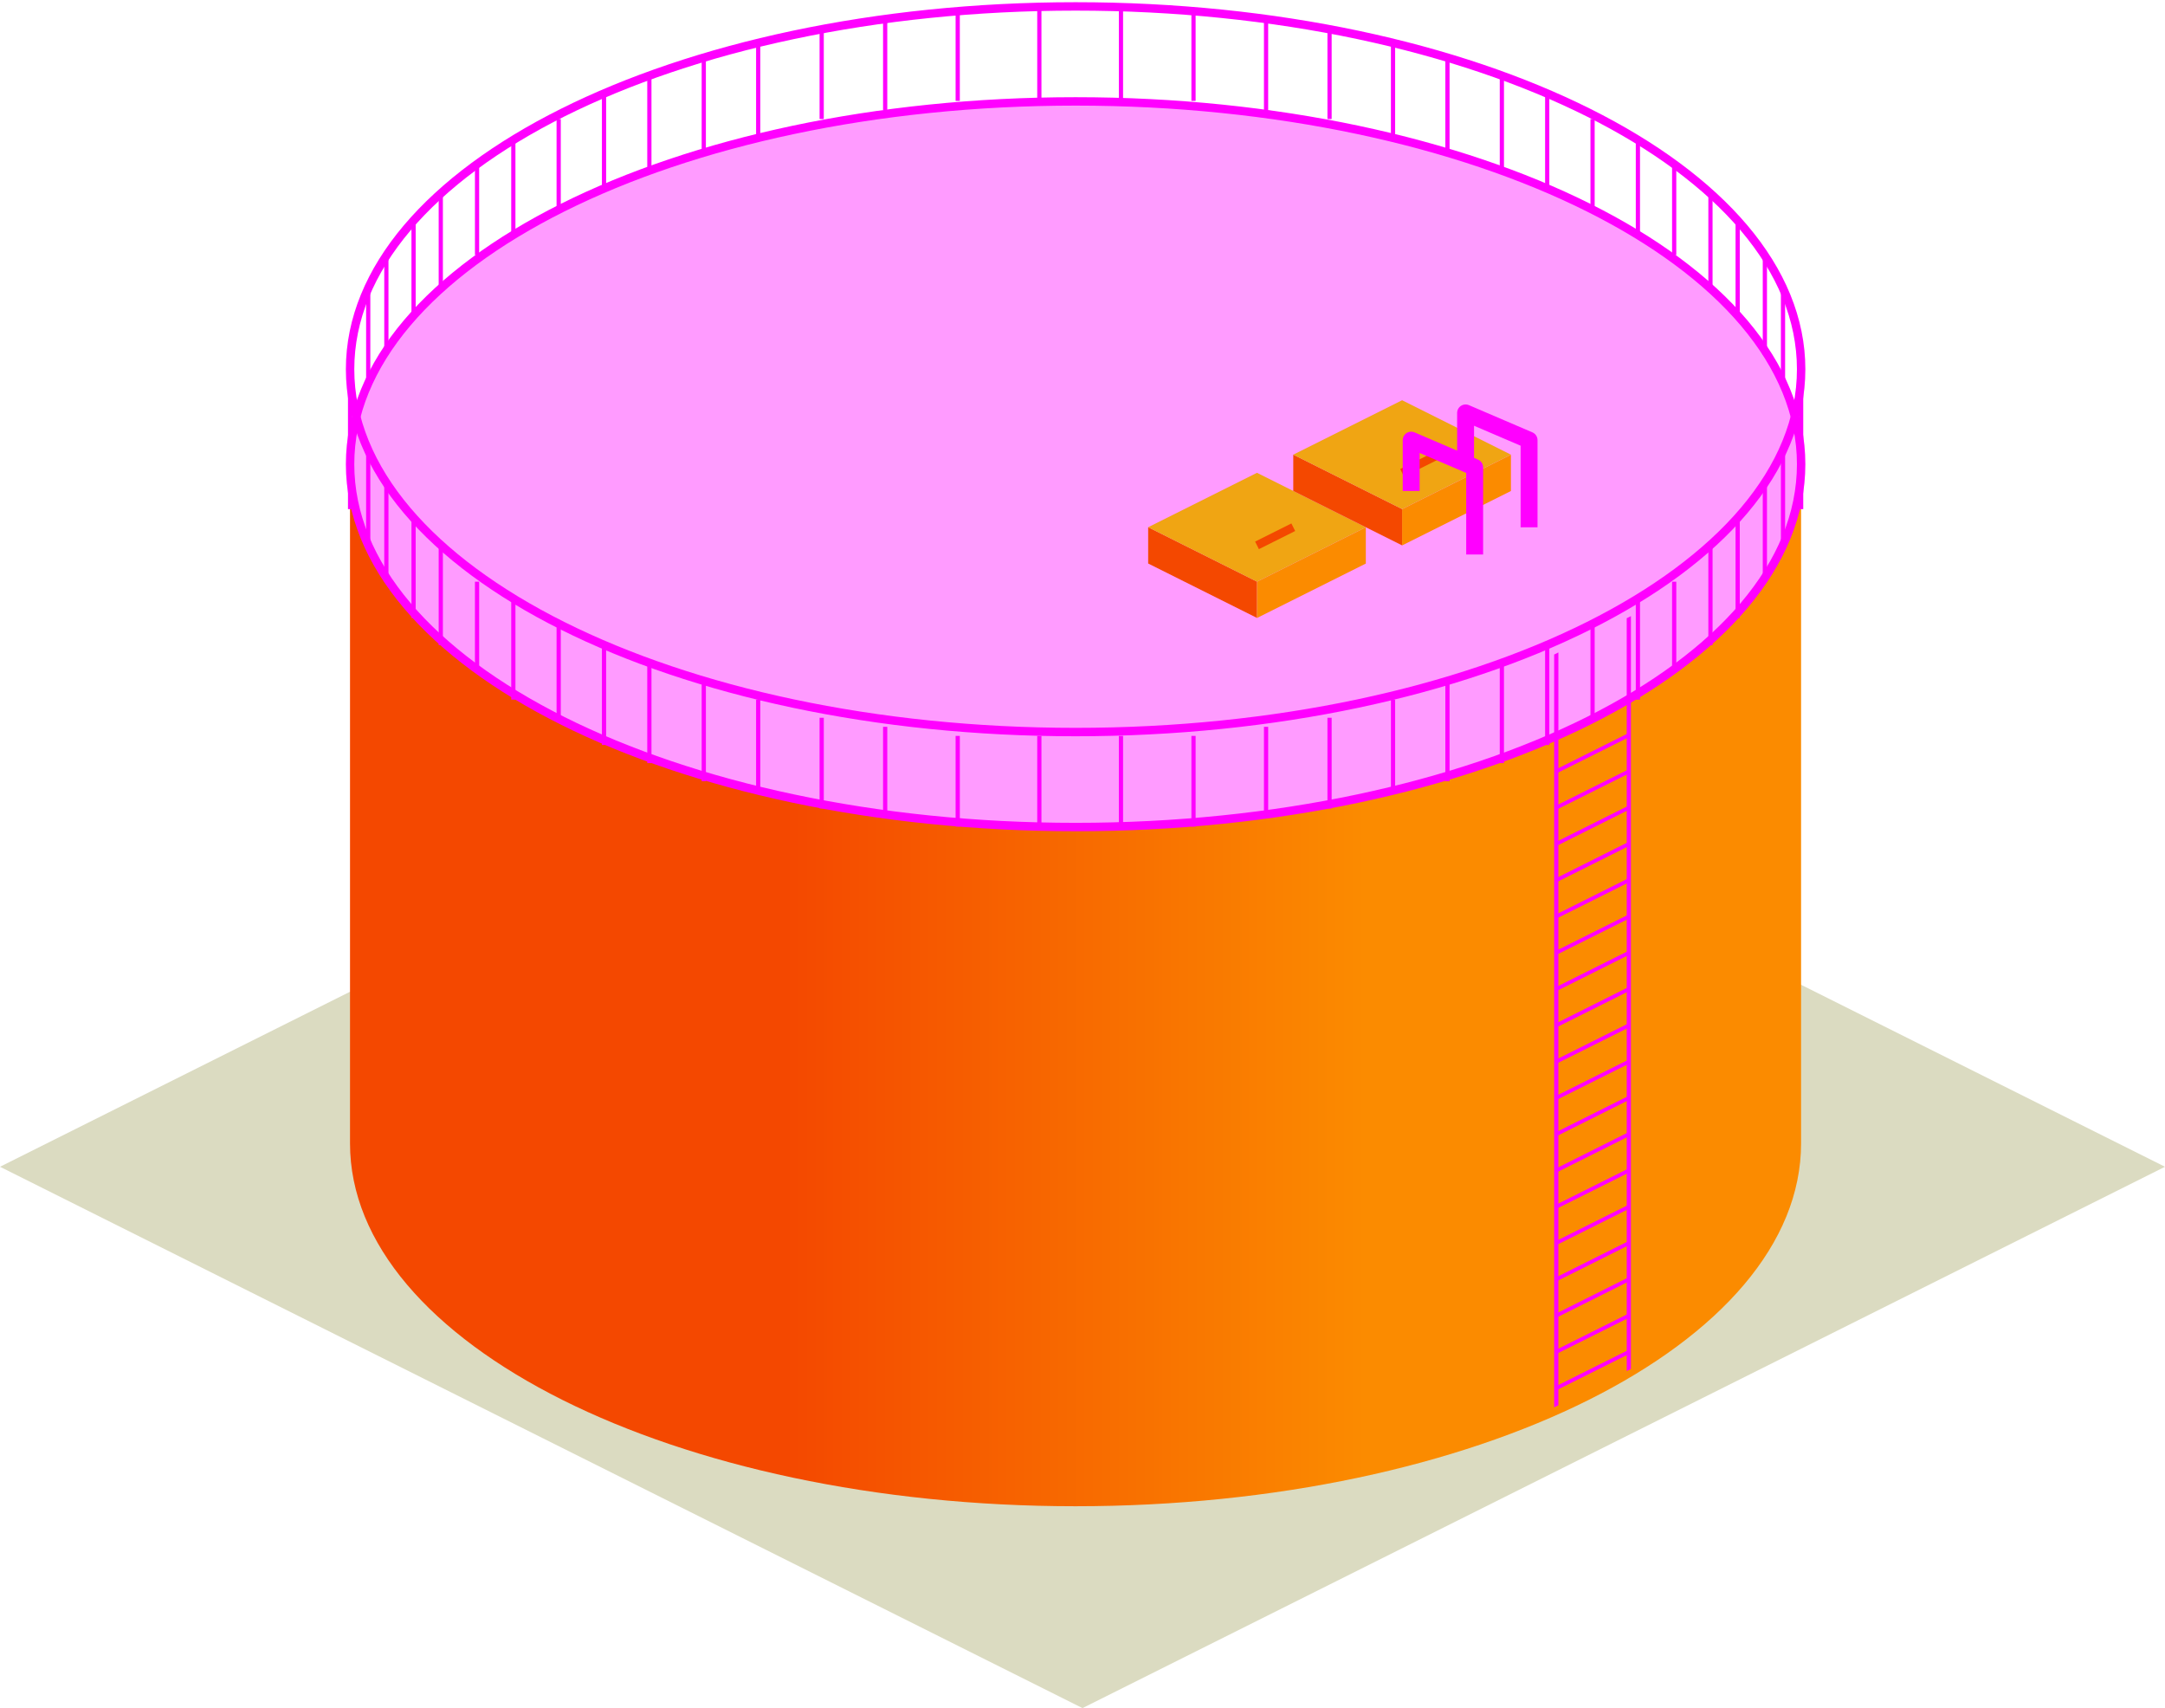 <?xml version="1.0" encoding="UTF-8" standalone="no"?>
<!-- Created with Inkscape (http://www.inkscape.org/) -->

<svg
   xmlns:dc="http://purl.org/dc/elements/1.1/"
   xmlns:cc="http://creativecommons.org/ns#"
   xmlns:rdf="http://www.w3.org/1999/02/22-rdf-syntax-ns#"
   xmlns:svg="http://www.w3.org/2000/svg"
   xmlns="http://www.w3.org/2000/svg"
   xmlns:xlink="http://www.w3.org/1999/xlink"
   xmlns:sodipodi="http://sodipodi.sourceforge.net/DTD/sodipodi-0.dtd"
   xmlns:inkscape="http://www.inkscape.org/namespaces/inkscape"
   width="256"
   height="201.943"
   id="svg11044"
   version="1.1"
   inkscape:version="0.48.5 r10040"
   sodipodi:docname="tank-medium.svg">
  <defs
     id="defs11046">
    <linearGradient
       inkscape:collect="always"
       xlink:href="#linearGradient4321"
       id="linearGradient6194"
       gradientUnits="userSpaceOnUse"
       x1="635.844"
       y1="386.031"
       x2="643.844"
       y2="386.031"
       gradientTransform="translate(10.142,-129.692)" />
    <linearGradient
       inkscape:collect="always"
       id="linearGradient4321">
      <stop
         style="stop-color:#f44800;stop-opacity:1;"
         offset="0"
         id="stop4323" />
      <stop
         style="stop-color:#fb8b00;stop-opacity:1"
         offset="1"
         id="stop4325" />
    </linearGradient>
  </defs>
  <sodipodi:namedview
     id="base"
     pagecolor="#ffffff"
     bordercolor="#666666"
     borderopacity="1.0"
     inkscape:pageopacity="0.0"
     inkscape:pageshadow="2"
     inkscape:zoom="1.4"
     inkscape:cx="222.34103"
     inkscape:cy="34.927121"
     inkscape:document-units="px"
     inkscape:current-layer="layer1"
     showgrid="true"
     fit-margin-top="0"
     fit-margin-left="0"
     fit-margin-right="0"
     fit-margin-bottom="0"
     inkscape:window-width="1920"
     inkscape:window-height="1014"
     inkscape:window-x="0"
     inkscape:window-y="27"
     inkscape:window-maximized="1">
    <inkscape:grid
       type="xygrid"
       id="grid3115"
       empspacing="5"
       visible="true"
       enabled="true"
       snapvisiblegridlinesonly="true"
       originx="40px"
       originy="34px" />
  </sodipodi:namedview>
  <g
     inkscape:label="Layer 1"
     inkscape:groupmode="layer"
     id="layer1"
     transform="translate(-81.714,-370.468)">
    <path
       style="fill:#dbdbc1;fill-opacity:1;stroke:none"
       d="m 81.714,508.411 128,-64 128,64 -128,64 z"
       id="path3117"
       inkscape:connector-curvature="0" />
    <g
       id="g5589"
       transform="matrix(8.579,0,0,8.579,-5453.12,-1874.755)">
      <g
         transform="translate(10,32.755)"
         id="g4921">
        <g
           id="g4862" />
        <g
           id="g4868"
           transform="matrix(0.866,0.5,-0.5,0.866,212.776,-285.878)">
          <g
             style="opacity:0.279"
             id="g4948" />
        </g>
        <path
           id="path4874"
           d="m 639.985,235.839 0,8.875 c 0,2.761 4.477,5 10,5 5.523,0 10,-2.239 10,-5 l 0,-8.875 -0.062,0 c -0.485,2.535 -4.74,4.5 -9.938,4.5 -5.198,0 -9.453,-1.965 -9.938,-4.5 z"
           style="fill:url(#linearGradient6194);fill-opacity:1;stroke:none"
           inkscape:connector-curvature="0"
           sodipodi:nodetypes="csssccscc" />
        <g
           id="g6637"
           transform="translate(10.142,-18.884)">
          <path
             sodipodi:type="arc"
             style="fill:#ff9bff;fill-opacity:1;stroke:none"
             id="path4856"
             sodipodi:cx="629.84375"
             sodipodi:cy="359.03674"
             sodipodi:rx="5"
             sodipodi:ry="2.5"
             d="m 634.844,359.037 c 0,1.381 -2.239,2.5 -5,2.5 -2.761,0 -5,-1.119 -5,-2.5 0,-1.381 2.239,-2.5 5,-2.5 2.761,0 5,1.119 5,2.5 z"
             transform="matrix(2,0,0,2,-619.844,-463.836)" />
          <path
             transform="matrix(2,0,0,2,-619.844,-463.836)"
             d="m 634.844,359.037 c 0,1.381 -2.239,2.5 -5,2.5 -2.761,0 -5,-1.119 -5,-2.5 0,-1.381 2.239,-2.5 5,-2.5 2.761,0 5,1.119 5,2.5 z"
             sodipodi:ry="2.5"
             sodipodi:rx="5"
             sodipodi:cy="359.03674"
             sodipodi:cx="629.84375"
             id="path5165"
             style="fill:none;stroke:#ff00ff;stroke-width:0.058;stroke-miterlimit:4;stroke-opacity:1;stroke-dasharray:none"
             sodipodi:type="arc" />
          <path
             sodipodi:type="arc"
             style="fill:none;stroke:#ff00ff;stroke-width:0.058;stroke-miterlimit:4;stroke-opacity:1;stroke-dasharray:none"
             id="path5167"
             sodipodi:cx="629.84375"
             sodipodi:cy="359.03674"
             sodipodi:rx="5"
             sodipodi:ry="2.5"
             d="m 634.844,359.037 c 0,1.381 -2.239,2.5 -5,2.5 -2.761,0 -5,-1.119 -5,-2.5 0,-1.381 2.239,-2.5 5,-2.5 2.761,0 5,1.119 5,2.5 z"
             transform="matrix(2,0,0,2,-619.844,-465.145)" />
          <g
             id="g5353"
             style="stroke:#ff00ff;stroke-width:0.466;stroke-opacity:1">
            <path
               inkscape:connector-curvature="0"
               id="path5169"
               d="m 629.844,253.107 0,1.75"
               style="fill:none;stroke:#ff00ff;stroke-width:0.058;stroke-linecap:butt;stroke-linejoin:miter;stroke-miterlimit:4;stroke-opacity:1;stroke-dasharray:none" />
            <path
               sodipodi:nodetypes="cc"
               style="fill:none;stroke:#ff00ff;stroke-width:0.058;stroke-linecap:butt;stroke-linejoin:miter;stroke-miterlimit:4;stroke-opacity:1;stroke-dasharray:none"
               d="m 630.344,254.482 0,1.375"
               id="path5220"
               inkscape:connector-curvature="0" />
            <path
               sodipodi:nodetypes="cc"
               inkscape:connector-curvature="0"
               id="path5222"
               d="m 630.094,254.107 0,1.25"
               style="fill:none;stroke:#ff00ff;stroke-width:0.058;stroke-linecap:butt;stroke-linejoin:miter;stroke-miterlimit:4;stroke-opacity:1;stroke-dasharray:none" />
            <path
               sodipodi:nodetypes="cc"
               inkscape:connector-curvature="0"
               id="path5224"
               d="m 630.719,254.982 0,1.375"
               style="fill:none;stroke:#ff00ff;stroke-width:0.058;stroke-linecap:butt;stroke-linejoin:miter;stroke-miterlimit:4;stroke-opacity:1;stroke-dasharray:none" />
            <path
               sodipodi:nodetypes="cc"
               style="fill:none;stroke:#ff00ff;stroke-width:0.058;stroke-linecap:butt;stroke-linejoin:miter;stroke-miterlimit:4;stroke-opacity:1;stroke-dasharray:none"
               d="m 631.094,255.357 0,1.375"
               id="path5226"
               inkscape:connector-curvature="0" />
            <path
               sodipodi:nodetypes="cc"
               inkscape:connector-curvature="0"
               id="path5228"
               d="m 631.594,255.857 0,1.25"
               style="fill:none;stroke:#ff00ff;stroke-width:0.058;stroke-linecap:butt;stroke-linejoin:miter;stroke-miterlimit:4;stroke-opacity:1;stroke-dasharray:none" />
            <path
               sodipodi:nodetypes="cc"
               style="fill:none;stroke:#ff00ff;stroke-width:0.058;stroke-linecap:butt;stroke-linejoin:miter;stroke-miterlimit:4;stroke-opacity:1;stroke-dasharray:none"
               d="m 632.094,256.107 0,1.375"
               id="path5230"
               inkscape:connector-curvature="0" />
            <path
               sodipodi:nodetypes="cc"
               inkscape:connector-curvature="0"
               id="path5232"
               d="m 632.719,256.482 0,1.25"
               style="fill:none;stroke:#ff00ff;stroke-width:0.058;stroke-linecap:butt;stroke-linejoin:miter;stroke-miterlimit:4;stroke-opacity:1;stroke-dasharray:none" />
            <path
               sodipodi:nodetypes="cc"
               style="fill:none;stroke:#ff00ff;stroke-width:0.058;stroke-linecap:butt;stroke-linejoin:miter;stroke-miterlimit:4;stroke-opacity:1;stroke-dasharray:none"
               d="m 633.344,256.732 0,1.375"
               id="path5234"
               inkscape:connector-curvature="0" />
            <path
               sodipodi:nodetypes="cc"
               inkscape:connector-curvature="0"
               id="path5236"
               d="m 633.969,256.982 0,1.375"
               style="fill:none;stroke:#ff00ff;stroke-width:0.058;stroke-linecap:butt;stroke-linejoin:miter;stroke-miterlimit:4;stroke-opacity:1;stroke-dasharray:none" />
            <path
               sodipodi:nodetypes="cc"
               style="fill:none;stroke:#ff00ff;stroke-width:0.058;stroke-linecap:butt;stroke-linejoin:miter;stroke-miterlimit:4;stroke-opacity:1;stroke-dasharray:none"
               d="m 634.719,257.232 0,1.375"
               id="path5238"
               inkscape:connector-curvature="0" />
            <path
               sodipodi:nodetypes="cc"
               inkscape:connector-curvature="0"
               id="path5240"
               d="m 635.469,257.482 0,1.25"
               style="fill:none;stroke:#ff00ff;stroke-width:0.058;stroke-linecap:butt;stroke-linejoin:miter;stroke-miterlimit:4;stroke-opacity:1;stroke-dasharray:none" />
            <path
               sodipodi:nodetypes="cc"
               style="fill:none;stroke:#ff00ff;stroke-width:0.058;stroke-linecap:butt;stroke-linejoin:miter;stroke-miterlimit:4;stroke-opacity:1;stroke-dasharray:none"
               d="m 636.344,257.732 0,1.25"
               id="path5242"
               inkscape:connector-curvature="0" />
            <path
               sodipodi:nodetypes="cc"
               inkscape:connector-curvature="0"
               id="path5244"
               d="m 637.219,257.857 0,1.25"
               style="fill:none;stroke:#ff00ff;stroke-width:0.058;stroke-linecap:butt;stroke-linejoin:miter;stroke-miterlimit:4;stroke-opacity:1;stroke-dasharray:none" />
            <path
               sodipodi:nodetypes="cc"
               style="fill:none;stroke:#ff00ff;stroke-width:0.058;stroke-linecap:butt;stroke-linejoin:miter;stroke-miterlimit:4;stroke-opacity:1;stroke-dasharray:none"
               d="m 638.219,257.982 0,1.25"
               id="path5246"
               inkscape:connector-curvature="0" />
            <path
               sodipodi:nodetypes="cc"
               inkscape:connector-curvature="0"
               id="path5248"
               d="m 639.344,257.982 0,1.25"
               style="fill:none;stroke:#ff00ff;stroke-width:0.058;stroke-linecap:butt;stroke-linejoin:miter;stroke-miterlimit:4;stroke-opacity:1;stroke-dasharray:none" />
            <path
               style="fill:none;stroke:#ff00ff;stroke-width:0.058;stroke-linecap:butt;stroke-linejoin:miter;stroke-miterlimit:4;stroke-opacity:1;stroke-dasharray:none"
               d="m 649.844,253.107 0,1.75"
               id="path5275"
               inkscape:connector-curvature="0" />
            <path
               inkscape:connector-curvature="0"
               id="path5277"
               d="m 649.344,254.482 0,1.375"
               style="fill:none;stroke:#ff00ff;stroke-width:0.058;stroke-linecap:butt;stroke-linejoin:miter;stroke-miterlimit:4;stroke-opacity:1;stroke-dasharray:none"
               sodipodi:nodetypes="cc" />
            <path
               style="fill:none;stroke:#ff00ff;stroke-width:0.058;stroke-linecap:butt;stroke-linejoin:miter;stroke-miterlimit:4;stroke-opacity:1;stroke-dasharray:none"
               d="m 649.594,254.107 0,1.25"
               id="path5279"
               inkscape:connector-curvature="0"
               sodipodi:nodetypes="cc" />
            <path
               style="fill:none;stroke:#ff00ff;stroke-width:0.058;stroke-linecap:butt;stroke-linejoin:miter;stroke-miterlimit:4;stroke-opacity:1;stroke-dasharray:none"
               d="m 648.969,254.982 0,1.375"
               id="path5281"
               inkscape:connector-curvature="0"
               sodipodi:nodetypes="cc" />
            <path
               inkscape:connector-curvature="0"
               id="path5283"
               d="m 648.594,255.357 0,1.375"
               style="fill:none;stroke:#ff00ff;stroke-width:0.058;stroke-linecap:butt;stroke-linejoin:miter;stroke-miterlimit:4;stroke-opacity:1;stroke-dasharray:none"
               sodipodi:nodetypes="cc" />
            <path
               style="fill:none;stroke:#ff00ff;stroke-width:0.058;stroke-linecap:butt;stroke-linejoin:miter;stroke-miterlimit:4;stroke-opacity:1;stroke-dasharray:none"
               d="m 648.094,255.857 0,1.25"
               id="path5285"
               inkscape:connector-curvature="0"
               sodipodi:nodetypes="cc" />
            <path
               inkscape:connector-curvature="0"
               id="path5287"
               d="m 647.594,256.107 0,1.375"
               style="fill:none;stroke:#ff00ff;stroke-width:0.058;stroke-linecap:butt;stroke-linejoin:miter;stroke-miterlimit:4;stroke-opacity:1;stroke-dasharray:none"
               sodipodi:nodetypes="cc" />
            <path
               style="fill:none;stroke:#ff00ff;stroke-width:0.058;stroke-linecap:butt;stroke-linejoin:miter;stroke-miterlimit:4;stroke-opacity:1;stroke-dasharray:none"
               d="m 646.969,256.482 0,1.25"
               id="path5289"
               inkscape:connector-curvature="0"
               sodipodi:nodetypes="cc" />
            <path
               inkscape:connector-curvature="0"
               id="path5291"
               d="m 646.344,256.732 0,1.375"
               style="fill:none;stroke:#ff00ff;stroke-width:0.058;stroke-linecap:butt;stroke-linejoin:miter;stroke-miterlimit:4;stroke-opacity:1;stroke-dasharray:none"
               sodipodi:nodetypes="cc" />
            <path
               style="fill:none;stroke:#ff00ff;stroke-width:0.058;stroke-linecap:butt;stroke-linejoin:miter;stroke-miterlimit:4;stroke-opacity:1;stroke-dasharray:none"
               d="m 645.719,256.982 0,1.375"
               id="path5293"
               inkscape:connector-curvature="0"
               sodipodi:nodetypes="cc" />
            <path
               inkscape:connector-curvature="0"
               id="path5295"
               d="m 644.969,257.232 0,1.375"
               style="fill:none;stroke:#ff00ff;stroke-width:0.058;stroke-linecap:butt;stroke-linejoin:miter;stroke-miterlimit:4;stroke-opacity:1;stroke-dasharray:none"
               sodipodi:nodetypes="cc" />
            <path
               style="fill:none;stroke:#ff00ff;stroke-width:0.058;stroke-linecap:butt;stroke-linejoin:miter;stroke-miterlimit:4;stroke-opacity:1;stroke-dasharray:none"
               d="m 644.219,257.482 0,1.25"
               id="path5297"
               inkscape:connector-curvature="0"
               sodipodi:nodetypes="cc" />
            <path
               inkscape:connector-curvature="0"
               id="path5299"
               d="m 643.344,257.732 0,1.25"
               style="fill:none;stroke:#ff00ff;stroke-width:0.058;stroke-linecap:butt;stroke-linejoin:miter;stroke-miterlimit:4;stroke-opacity:1;stroke-dasharray:none"
               sodipodi:nodetypes="cc" />
            <path
               style="fill:none;stroke:#ff00ff;stroke-width:0.058;stroke-linecap:butt;stroke-linejoin:miter;stroke-miterlimit:4;stroke-opacity:1;stroke-dasharray:none"
               d="m 642.469,257.857 0,1.25"
               id="path5301"
               inkscape:connector-curvature="0"
               sodipodi:nodetypes="cc" />
            <path
               inkscape:connector-curvature="0"
               id="path5303"
               d="m 641.469,257.982 0,1.25"
               style="fill:none;stroke:#ff00ff;stroke-width:0.058;stroke-linecap:butt;stroke-linejoin:miter;stroke-miterlimit:4;stroke-opacity:1;stroke-dasharray:none"
               sodipodi:nodetypes="cc" />
            <path
               style="fill:none;stroke:#ff00ff;stroke-width:0.058;stroke-linecap:butt;stroke-linejoin:miter;stroke-miterlimit:4;stroke-opacity:1;stroke-dasharray:none"
               d="m 640.469,257.982 0,1.25"
               id="path5305"
               inkscape:connector-curvature="0"
               sodipodi:nodetypes="cc" />
          </g>
          <g
             id="g5387"
             transform="matrix(1,0,0,-1,0,507.213)"
             style="stroke:#ff00ff;stroke-width:0.466;stroke-opacity:1">
            <path
               inkscape:connector-curvature="0"
               id="path5391"
               d="m 630.344,254.482 0,1.375"
               style="fill:none;stroke:#ff00ff;stroke-width:0.058;stroke-linecap:butt;stroke-linejoin:miter;stroke-miterlimit:4;stroke-opacity:1;stroke-dasharray:none"
               sodipodi:nodetypes="cc" />
            <path
               style="fill:none;stroke:#ff00ff;stroke-width:0.058;stroke-linecap:butt;stroke-linejoin:miter;stroke-miterlimit:4;stroke-opacity:1;stroke-dasharray:none"
               d="m 630.094,254.107 0,1.25"
               id="path5393"
               inkscape:connector-curvature="0"
               sodipodi:nodetypes="cc" />
            <path
               style="fill:none;stroke:#ff00ff;stroke-width:0.058;stroke-linecap:butt;stroke-linejoin:miter;stroke-miterlimit:4;stroke-opacity:1;stroke-dasharray:none"
               d="m 630.719,254.982 0,1.375"
               id="path5395"
               inkscape:connector-curvature="0"
               sodipodi:nodetypes="cc" />
            <path
               inkscape:connector-curvature="0"
               id="path5397"
               d="m 631.094,255.357 0,1.375"
               style="fill:none;stroke:#ff00ff;stroke-width:0.058;stroke-linecap:butt;stroke-linejoin:miter;stroke-miterlimit:4;stroke-opacity:1;stroke-dasharray:none"
               sodipodi:nodetypes="cc" />
            <path
               style="fill:none;stroke:#ff00ff;stroke-width:0.058;stroke-linecap:butt;stroke-linejoin:miter;stroke-miterlimit:4;stroke-opacity:1;stroke-dasharray:none"
               d="m 631.594,255.857 0,1.25"
               id="path5399"
               inkscape:connector-curvature="0"
               sodipodi:nodetypes="cc" />
            <path
               inkscape:connector-curvature="0"
               id="path5401"
               d="m 632.094,256.107 0,1.375"
               style="fill:none;stroke:#ff00ff;stroke-width:0.058;stroke-linecap:butt;stroke-linejoin:miter;stroke-miterlimit:4;stroke-opacity:1;stroke-dasharray:none"
               sodipodi:nodetypes="cc" />
            <path
               style="fill:none;stroke:#ff00ff;stroke-width:0.058;stroke-linecap:butt;stroke-linejoin:miter;stroke-miterlimit:4;stroke-opacity:1;stroke-dasharray:none"
               d="m 632.719,256.482 0,1.25"
               id="path5403"
               inkscape:connector-curvature="0"
               sodipodi:nodetypes="cc" />
            <path
               inkscape:connector-curvature="0"
               id="path5405"
               d="m 633.344,256.732 0,1.375"
               style="fill:none;stroke:#ff00ff;stroke-width:0.058;stroke-linecap:butt;stroke-linejoin:miter;stroke-miterlimit:4;stroke-opacity:1;stroke-dasharray:none"
               sodipodi:nodetypes="cc" />
            <path
               style="fill:none;stroke:#ff00ff;stroke-width:0.058;stroke-linecap:butt;stroke-linejoin:miter;stroke-miterlimit:4;stroke-opacity:1;stroke-dasharray:none"
               d="m 633.969,256.982 0,1.375"
               id="path5407"
               inkscape:connector-curvature="0"
               sodipodi:nodetypes="cc" />
            <path
               inkscape:connector-curvature="0"
               id="path5409"
               d="m 634.719,257.232 0,1.375"
               style="fill:none;stroke:#ff00ff;stroke-width:0.058;stroke-linecap:butt;stroke-linejoin:miter;stroke-miterlimit:4;stroke-opacity:1;stroke-dasharray:none"
               sodipodi:nodetypes="cc" />
            <path
               style="fill:none;stroke:#ff00ff;stroke-width:0.058;stroke-linecap:butt;stroke-linejoin:miter;stroke-miterlimit:4;stroke-opacity:1;stroke-dasharray:none"
               d="m 635.469,257.482 0,1.25"
               id="path5411"
               inkscape:connector-curvature="0"
               sodipodi:nodetypes="cc" />
            <path
               inkscape:connector-curvature="0"
               id="path5413"
               d="m 636.344,257.732 0,1.25"
               style="fill:none;stroke:#ff00ff;stroke-width:0.058;stroke-linecap:butt;stroke-linejoin:miter;stroke-miterlimit:4;stroke-opacity:1;stroke-dasharray:none"
               sodipodi:nodetypes="cc" />
            <path
               style="fill:none;stroke:#ff00ff;stroke-width:0.058;stroke-linecap:butt;stroke-linejoin:miter;stroke-miterlimit:4;stroke-opacity:1;stroke-dasharray:none"
               d="m 637.219,257.857 0,1.25"
               id="path5415"
               inkscape:connector-curvature="0"
               sodipodi:nodetypes="cc" />
            <path
               inkscape:connector-curvature="0"
               id="path5417"
               d="m 638.219,257.982 0,1.25"
               style="fill:none;stroke:#ff00ff;stroke-width:0.058;stroke-linecap:butt;stroke-linejoin:miter;stroke-miterlimit:4;stroke-opacity:1;stroke-dasharray:none"
               sodipodi:nodetypes="cc" />
            <path
               style="fill:none;stroke:#ff00ff;stroke-width:0.058;stroke-linecap:butt;stroke-linejoin:miter;stroke-miterlimit:4;stroke-opacity:1;stroke-dasharray:none"
               d="m 639.344,257.982 0,1.25"
               id="path5419"
               inkscape:connector-curvature="0"
               sodipodi:nodetypes="cc" />
            <path
               sodipodi:nodetypes="cc"
               style="fill:none;stroke:#ff00ff;stroke-width:0.058;stroke-linecap:butt;stroke-linejoin:miter;stroke-miterlimit:4;stroke-opacity:1;stroke-dasharray:none"
               d="m 649.344,254.482 0,1.375"
               id="path5423"
               inkscape:connector-curvature="0" />
            <path
               sodipodi:nodetypes="cc"
               inkscape:connector-curvature="0"
               id="path5425"
               d="m 649.594,254.107 0,1.25"
               style="fill:none;stroke:#ff00ff;stroke-width:0.058;stroke-linecap:butt;stroke-linejoin:miter;stroke-miterlimit:4;stroke-opacity:1;stroke-dasharray:none" />
            <path
               sodipodi:nodetypes="cc"
               inkscape:connector-curvature="0"
               id="path5427"
               d="m 648.969,254.982 0,1.375"
               style="fill:none;stroke:#ff00ff;stroke-width:0.058;stroke-linecap:butt;stroke-linejoin:miter;stroke-miterlimit:4;stroke-opacity:1;stroke-dasharray:none" />
            <path
               sodipodi:nodetypes="cc"
               style="fill:none;stroke:#ff00ff;stroke-width:0.058;stroke-linecap:butt;stroke-linejoin:miter;stroke-miterlimit:4;stroke-opacity:1;stroke-dasharray:none"
               d="m 648.594,255.357 0,1.375"
               id="path5429"
               inkscape:connector-curvature="0" />
            <path
               sodipodi:nodetypes="cc"
               inkscape:connector-curvature="0"
               id="path5431"
               d="m 648.094,255.857 0,1.25"
               style="fill:none;stroke:#ff00ff;stroke-width:0.058;stroke-linecap:butt;stroke-linejoin:miter;stroke-miterlimit:4;stroke-opacity:1;stroke-dasharray:none" />
            <path
               sodipodi:nodetypes="cc"
               style="fill:none;stroke:#ff00ff;stroke-width:0.058;stroke-linecap:butt;stroke-linejoin:miter;stroke-miterlimit:4;stroke-opacity:1;stroke-dasharray:none"
               d="m 647.594,256.107 0,1.375"
               id="path5433"
               inkscape:connector-curvature="0" />
            <path
               sodipodi:nodetypes="cc"
               inkscape:connector-curvature="0"
               id="path5435"
               d="m 646.969,256.482 0,1.25"
               style="fill:none;stroke:#ff00ff;stroke-width:0.058;stroke-linecap:butt;stroke-linejoin:miter;stroke-miterlimit:4;stroke-opacity:1;stroke-dasharray:none" />
            <path
               sodipodi:nodetypes="cc"
               style="fill:none;stroke:#ff00ff;stroke-width:0.058;stroke-linecap:butt;stroke-linejoin:miter;stroke-miterlimit:4;stroke-opacity:1;stroke-dasharray:none"
               d="m 646.344,256.732 0,1.375"
               id="path5437"
               inkscape:connector-curvature="0" />
            <path
               sodipodi:nodetypes="cc"
               inkscape:connector-curvature="0"
               id="path5439"
               d="m 645.719,256.982 0,1.375"
               style="fill:none;stroke:#ff00ff;stroke-width:0.058;stroke-linecap:butt;stroke-linejoin:miter;stroke-miterlimit:4;stroke-opacity:1;stroke-dasharray:none" />
            <path
               sodipodi:nodetypes="cc"
               style="fill:none;stroke:#ff00ff;stroke-width:0.058;stroke-linecap:butt;stroke-linejoin:miter;stroke-miterlimit:4;stroke-opacity:1;stroke-dasharray:none"
               d="m 644.969,257.232 0,1.375"
               id="path5441"
               inkscape:connector-curvature="0" />
            <path
               sodipodi:nodetypes="cc"
               inkscape:connector-curvature="0"
               id="path5443"
               d="m 644.219,257.482 0,1.25"
               style="fill:none;stroke:#ff00ff;stroke-width:0.058;stroke-linecap:butt;stroke-linejoin:miter;stroke-miterlimit:4;stroke-opacity:1;stroke-dasharray:none" />
            <path
               sodipodi:nodetypes="cc"
               style="fill:none;stroke:#ff00ff;stroke-width:0.058;stroke-linecap:butt;stroke-linejoin:miter;stroke-miterlimit:4;stroke-opacity:1;stroke-dasharray:none"
               d="m 643.344,257.732 0,1.25"
               id="path5445"
               inkscape:connector-curvature="0" />
            <path
               sodipodi:nodetypes="cc"
               inkscape:connector-curvature="0"
               id="path5447"
               d="m 642.469,257.857 0,1.25"
               style="fill:none;stroke:#ff00ff;stroke-width:0.058;stroke-linecap:butt;stroke-linejoin:miter;stroke-miterlimit:4;stroke-opacity:1;stroke-dasharray:none" />
            <path
               sodipodi:nodetypes="cc"
               style="fill:none;stroke:#ff00ff;stroke-width:0.058;stroke-linecap:butt;stroke-linejoin:miter;stroke-miterlimit:4;stroke-opacity:1;stroke-dasharray:none"
               d="m 641.469,257.982 0,1.25"
               id="path5449"
               inkscape:connector-curvature="0" />
            <path
               sodipodi:nodetypes="cc"
               inkscape:connector-curvature="0"
               id="path5451"
               d="m 640.469,257.982 0,1.25"
               style="fill:none;stroke:#ff00ff;stroke-width:0.058;stroke-linecap:butt;stroke-linejoin:miter;stroke-miterlimit:4;stroke-opacity:1;stroke-dasharray:none" />
          </g>
          <g
             id="g8119">
            <g
               transform="translate(-2.5,1.25)"
               id="g5506">
              <g
                 id="g5487">
                <g
                   transform="translate(7,-1.75)"
                   id="g5467">
                  <path
                     style="fill:#f44800;fill-opacity:1;stroke:none"
                     d="m 170.844,139.537 6,3 0,-2 -6,-3 z"
                     id="path5461"
                     inkscape:connector-curvature="0"
                     transform="matrix(0.25,0,0,0.25,593.633,221.222)" />
                  <path
                     inkscape:connector-curvature="0"
                     id="path5463"
                     d="m 639.344,256.107 -1.5,0.75 0,-0.5 1.5,-0.75 z"
                     style="fill:#fb8b00;fill-opacity:1;stroke:none" />
                  <path
                     style="fill:#f0a513;fill-opacity:1;stroke:none"
                     d="m 170.844,137.537 6,-3 6,3 -6,3 z"
                     id="path5465"
                     inkscape:connector-curvature="0"
                     transform="matrix(0.25,0,0,0.25,593.633,221.222)" />
                </g>
                <path
                   transform="matrix(0.25,0,0,0.25,593.633,221.222)"
                   inkscape:connector-curvature="0"
                   id="path5485"
                   d="m 204.844,131.537 2,-1"
                   style="fill:none;stroke:#f44800;stroke-width:0.466px;stroke-linecap:butt;stroke-linejoin:miter;stroke-opacity:1" />
              </g>
              <use
                 height="256"
                 width="256"
                 transform="translate(2,-1)"
                 id="use5585"
                 xlink:href="#g5487"
                 y="0"
                 x="0" />
            </g>
            <path
               style="fill:none;stroke:#ff00ff;stroke-width:0.233;stroke-linecap:butt;stroke-linejoin:round;stroke-miterlimit:4;stroke-opacity:1;stroke-dasharray:none"
               d="m 644.469,254.607 0,-0.701 0.875,0.375 0,1.201"
               id="path5934-9"
               inkscape:connector-curvature="0"
               sodipodi:nodetypes="cccc" />
            <path
               sodipodi:nodetypes="cccc"
               inkscape:connector-curvature="0"
               id="path5936-4"
               d="m 645.219,254.232 0,-0.701 0.875,0.375 0,1.201"
               style="fill:none;stroke:#ff00ff;stroke-width:0.233;stroke-linecap:butt;stroke-linejoin:round;stroke-miterlimit:4;stroke-opacity:1;stroke-dasharray:none" />
          </g>
        </g>
      </g>
      <g
         transform="matrix(1,-0.5,0,1,16.767,304.902)"
         id="g5089"
         style="stroke:#ff00ff;stroke-width:0.058;stroke-miterlimit:4;stroke-opacity:1;stroke-dasharray:none">
        <path
           sodipodi:nodetypes="cc"
           transform="matrix(0.25,0,0,0.25,603.633,253.978)"
           inkscape:connector-curvature="0"
           id="path5091"
           d="m 184.844,188.537 0,-41.5"
           style="fill:none;stroke:#ff00ff;stroke-width:0.233;stroke-linecap:butt;stroke-linejoin:miter;stroke-miterlimit:4;stroke-opacity:1;stroke-dasharray:none" />
        <path
           sodipodi:nodetypes="cc"
           inkscape:connector-curvature="0"
           id="path5093"
           d="m 650.844,290.737 0,10.375"
           style="fill:none;stroke:#ff00ff;stroke-width:0.058;stroke-linecap:butt;stroke-linejoin:miter;stroke-miterlimit:4;stroke-opacity:1;stroke-dasharray:none" />
        <path
           transform="matrix(0.25,0,0,0.25,603.633,253.978)"
           inkscape:connector-curvature="0"
           id="path5095"
           d="m 184.844,187.537 4,0"
           style="fill:none;stroke:#ff00ff;stroke-width:0.233;stroke-linecap:butt;stroke-linejoin:miter;stroke-miterlimit:4;stroke-opacity:1;stroke-dasharray:none" />
        <path
           style="fill:none;stroke:#ff00ff;stroke-width:0.058;stroke-linecap:butt;stroke-linejoin:miter;stroke-miterlimit:4;stroke-opacity:1;stroke-dasharray:none"
           d="m 649.844,300.362 1,0"
           id="path5097"
           inkscape:connector-curvature="0" />
        <path
           inkscape:connector-curvature="0"
           id="path5099"
           d="m 649.844,299.862 1,0"
           style="fill:none;stroke:#ff00ff;stroke-width:0.058;stroke-linecap:butt;stroke-linejoin:miter;stroke-miterlimit:4;stroke-opacity:1;stroke-dasharray:none" />
        <path
           style="fill:none;stroke:#ff00ff;stroke-width:0.058;stroke-linecap:butt;stroke-linejoin:miter;stroke-miterlimit:4;stroke-opacity:1;stroke-dasharray:none"
           d="m 649.844,299.362 1,0"
           id="path5101"
           inkscape:connector-curvature="0" />
        <path
           inkscape:connector-curvature="0"
           id="path5103"
           d="m 649.844,298.862 1,0"
           style="fill:none;stroke:#ff00ff;stroke-width:0.058;stroke-linecap:butt;stroke-linejoin:miter;stroke-miterlimit:4;stroke-opacity:1;stroke-dasharray:none" />
        <path
           style="fill:none;stroke:#ff00ff;stroke-width:0.058;stroke-linecap:butt;stroke-linejoin:miter;stroke-miterlimit:4;stroke-opacity:1;stroke-dasharray:none"
           d="m 649.844,298.362 1,0"
           id="path5105"
           inkscape:connector-curvature="0" />
        <path
           inkscape:connector-curvature="0"
           id="path5107"
           d="m 649.844,297.862 1,0"
           style="fill:none;stroke:#ff00ff;stroke-width:0.058;stroke-linecap:butt;stroke-linejoin:miter;stroke-miterlimit:4;stroke-opacity:1;stroke-dasharray:none" />
        <path
           style="fill:none;stroke:#ff00ff;stroke-width:0.058;stroke-linecap:butt;stroke-linejoin:miter;stroke-miterlimit:4;stroke-opacity:1;stroke-dasharray:none"
           d="m 649.844,297.362 1,0"
           id="path5109"
           inkscape:connector-curvature="0" />
        <path
           inkscape:connector-curvature="0"
           id="path5111"
           d="m 649.844,296.862 1,0"
           style="fill:none;stroke:#ff00ff;stroke-width:0.058;stroke-linecap:butt;stroke-linejoin:miter;stroke-miterlimit:4;stroke-opacity:1;stroke-dasharray:none" />
        <path
           style="fill:none;stroke:#ff00ff;stroke-width:0.058;stroke-linecap:butt;stroke-linejoin:miter;stroke-miterlimit:4;stroke-opacity:1;stroke-dasharray:none"
           d="m 649.844,296.362 1,0"
           id="path5113"
           inkscape:connector-curvature="0" />
        <path
           inkscape:connector-curvature="0"
           id="path5115"
           d="m 649.844,295.862 1,0"
           style="fill:none;stroke:#ff00ff;stroke-width:0.058;stroke-linecap:butt;stroke-linejoin:miter;stroke-miterlimit:4;stroke-opacity:1;stroke-dasharray:none" />
        <path
           style="fill:none;stroke:#ff00ff;stroke-width:0.058;stroke-linecap:butt;stroke-linejoin:miter;stroke-miterlimit:4;stroke-opacity:1;stroke-dasharray:none"
           d="m 649.844,295.362 1,0"
           id="path5117"
           inkscape:connector-curvature="0" />
        <path
           inkscape:connector-curvature="0"
           id="path5119"
           d="m 649.844,294.862 1,0"
           style="fill:none;stroke:#ff00ff;stroke-width:0.058;stroke-linecap:butt;stroke-linejoin:miter;stroke-miterlimit:4;stroke-opacity:1;stroke-dasharray:none" />
        <path
           style="fill:none;stroke:#ff00ff;stroke-width:0.058;stroke-linecap:butt;stroke-linejoin:miter;stroke-miterlimit:4;stroke-opacity:1;stroke-dasharray:none"
           d="m 649.844,294.362 1,0"
           id="path5121"
           inkscape:connector-curvature="0" />
        <path
           inkscape:connector-curvature="0"
           id="path5123"
           d="m 649.844,293.862 1,0"
           style="fill:none;stroke:#ff00ff;stroke-width:0.058;stroke-linecap:butt;stroke-linejoin:miter;stroke-miterlimit:4;stroke-opacity:1;stroke-dasharray:none" />
        <path
           style="fill:none;stroke:#ff00ff;stroke-width:0.058;stroke-linecap:butt;stroke-linejoin:miter;stroke-miterlimit:4;stroke-opacity:1;stroke-dasharray:none"
           d="m 649.844,293.362 1,0"
           id="path5125"
           inkscape:connector-curvature="0" />
        <path
           inkscape:connector-curvature="0"
           id="path5127"
           d="m 649.844,292.862 1,0"
           style="fill:none;stroke:#ff00ff;stroke-width:0.058;stroke-linecap:butt;stroke-linejoin:miter;stroke-miterlimit:4;stroke-opacity:1;stroke-dasharray:none" />
        <path
           style="fill:none;stroke:#ff00ff;stroke-width:0.058;stroke-linecap:butt;stroke-linejoin:miter;stroke-miterlimit:4;stroke-opacity:1;stroke-dasharray:none"
           d="m 649.844,292.362 1,0"
           id="path5129"
           inkscape:connector-curvature="0" />
        <path
           inkscape:connector-curvature="0"
           id="path5131"
           d="m 649.844,291.862 1,0"
           style="fill:none;stroke:#ff00ff;stroke-width:0.058;stroke-linecap:butt;stroke-linejoin:miter;stroke-miterlimit:4;stroke-opacity:1;stroke-dasharray:none" />
      </g>
    </g>
  </g>
</svg>

